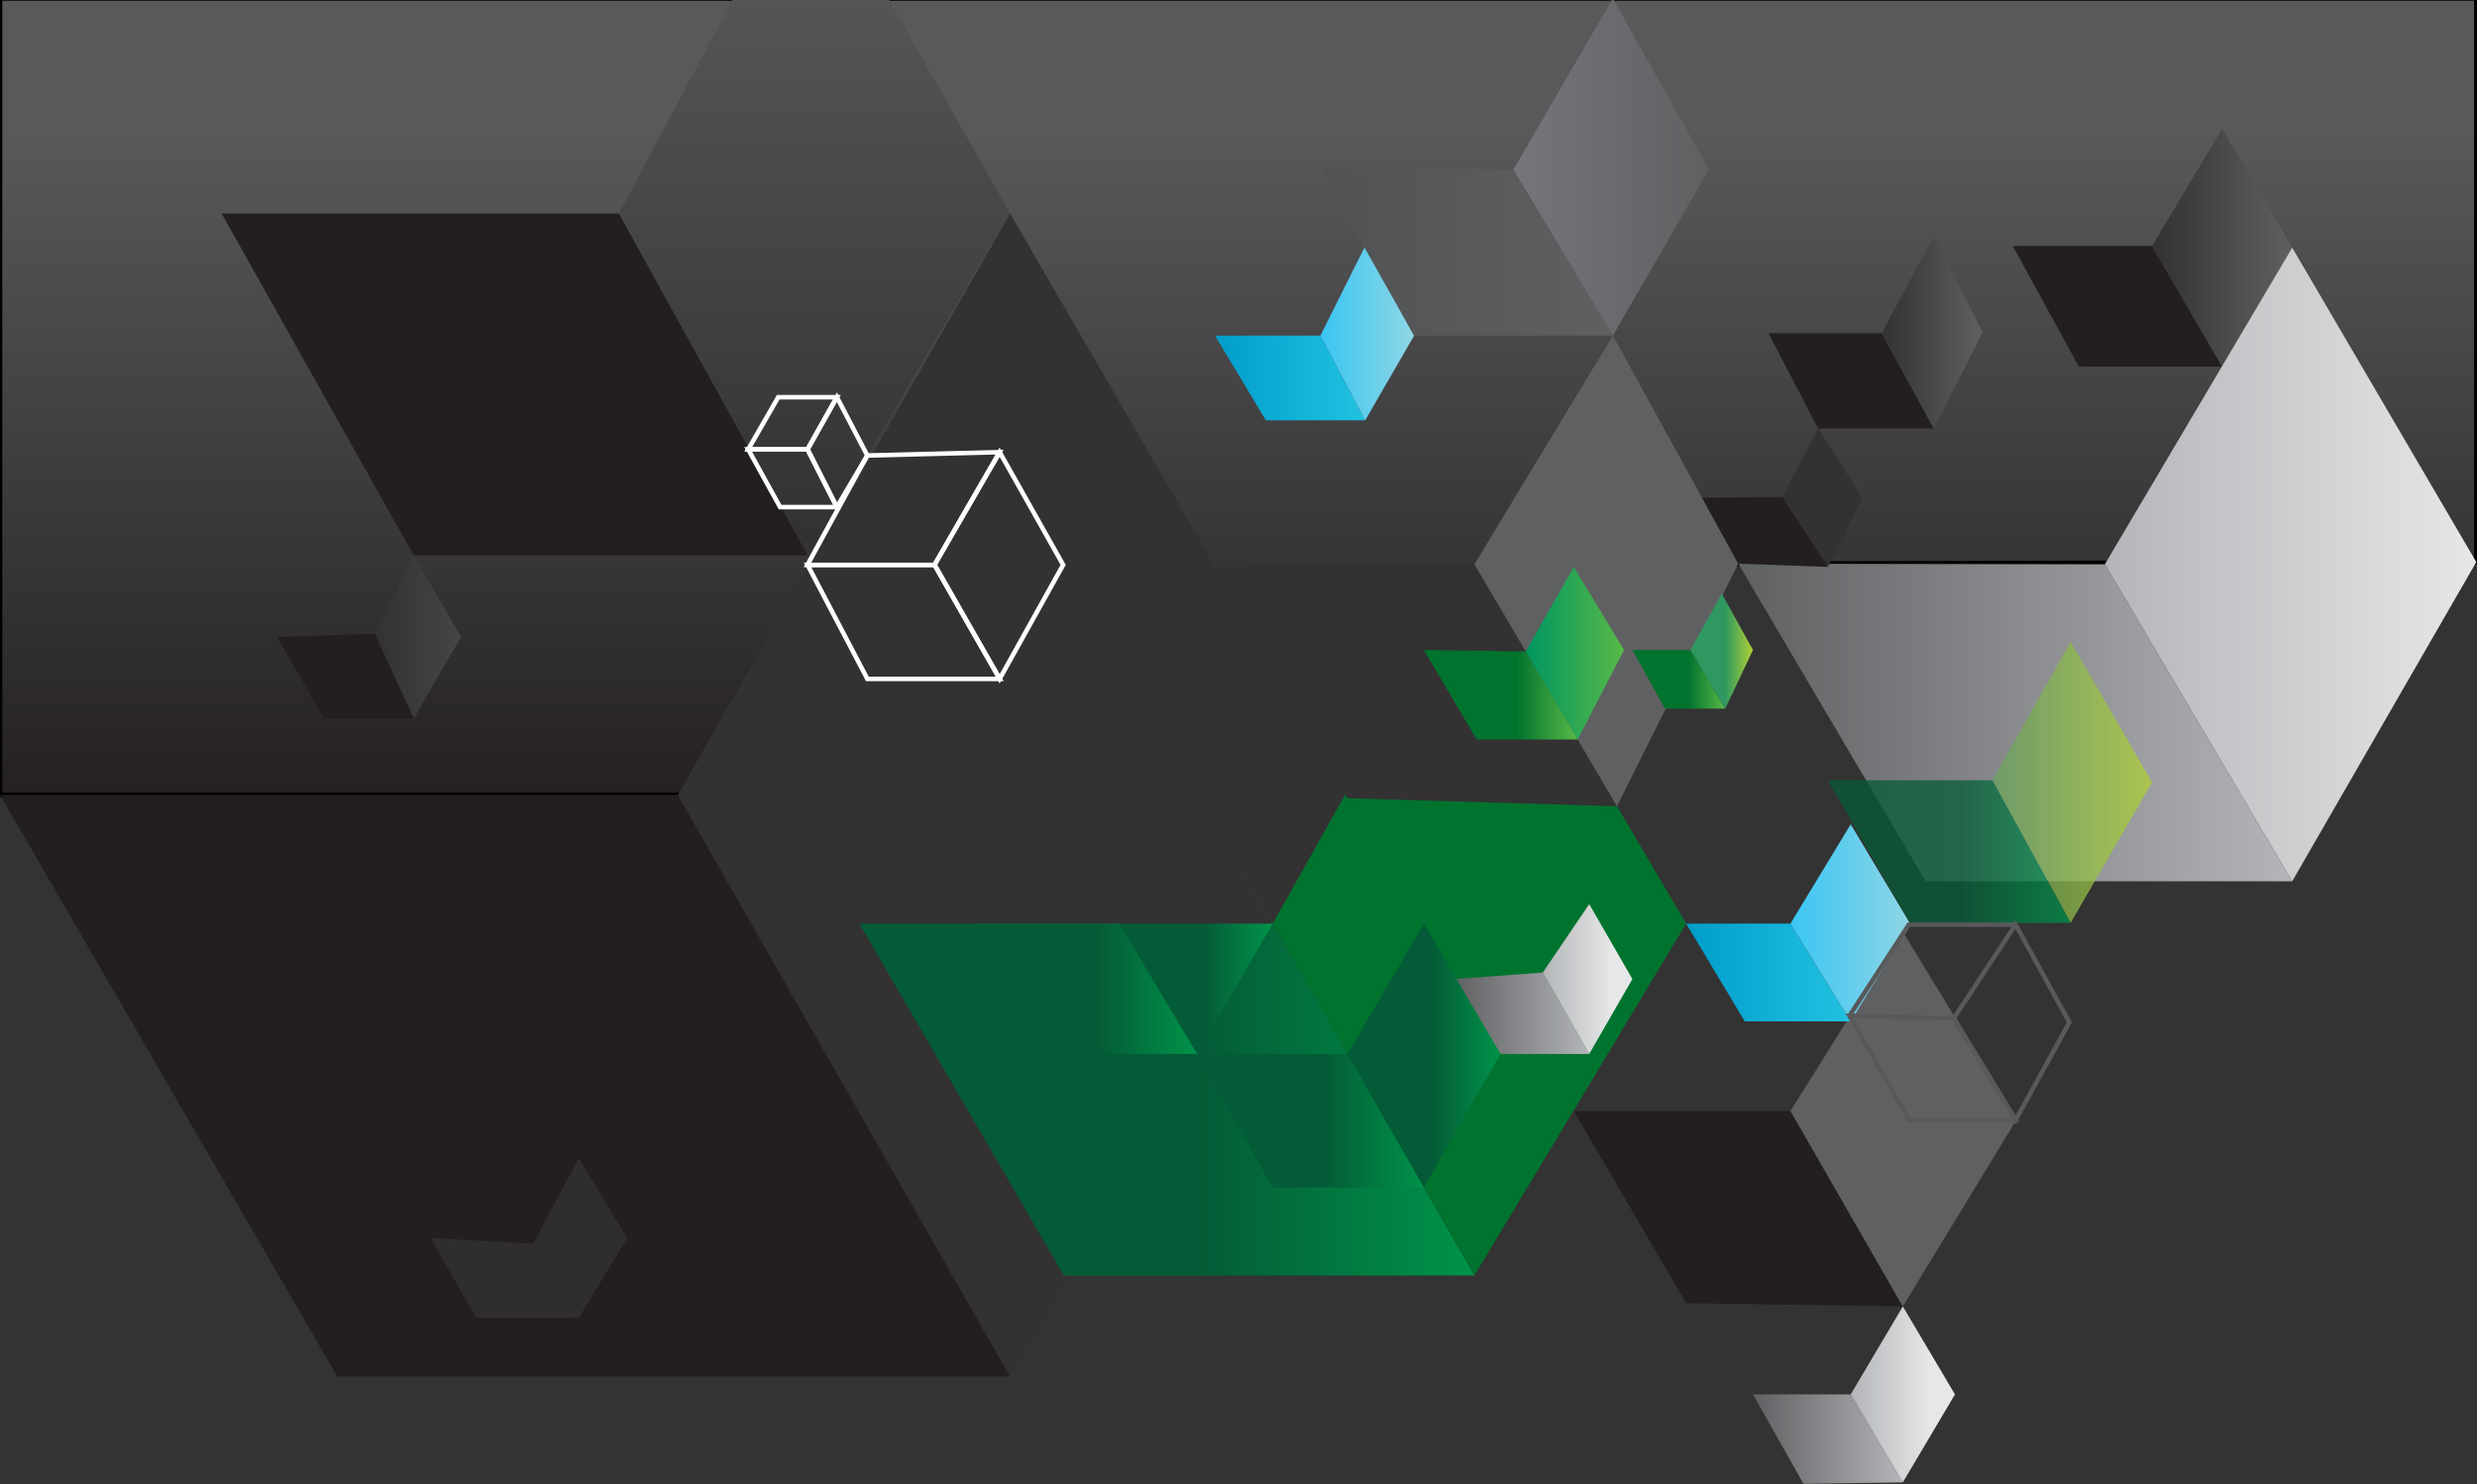 <?xml version="1.0" encoding="UTF-8" standalone="no"?>
<!-- Created with Inkscape (http://www.inkscape.org/) -->

<svg
   xmlns:dc="http://purl.org/dc/elements/1.1/"
   xmlns:cc="http://creativecommons.org/ns#"
   xmlns:rdf="http://www.w3.org/1999/02/22-rdf-syntax-ns#"
   xmlns:svg="http://www.w3.org/2000/svg"
   xmlns="http://www.w3.org/2000/svg"
   xmlns:xlink="http://www.w3.org/1999/xlink"
   xmlns:sodipodi="http://sodipodi.sourceforge.net/DTD/sodipodi-0.dtd"
   xmlns:inkscape="http://www.inkscape.org/namespaces/inkscape"
   width="727.667"
   height="436.145"
   viewBox="0 0 192.528 115.397"
   version="1.1"
   id="svg8"
   inkscape:version="0.92.2 (5c3e80d, 2017-08-06)"
   sodipodi:docname="Abstract_Geometric_Background.umi.svg">
  <rect x="0" y="0" width="192.528" height="115.397" fill="#333333" stroke="none"/>
  <defs
     id="defs2">
    <linearGradient
       id="linearGradient4568"
       spreadMethod="pad"
       gradientTransform="matrix(0,150.232,150.232,0,272.625,366.726)"
       gradientUnits="userSpaceOnUse"
       y2="0"
       x2="1"
       y1="0"
       x1="0">
      <stop
         id="stop4564"
         offset="0"
         style="stop-opacity:1;stop-color:#231f20" />
      <stop
         id="stop4566"
         offset="1"
         style="stop-opacity:1;stop-color:#58595b" />
    </linearGradient>
    <clipPath
       id="clipPath4578"
       clipPathUnits="userSpaceOnUse">
      <path
         inkscape:connector-curvature="0"
         id="path4576"
         d="M 0,0 H 546.084 V 546.084 H 0 Z" />
    </clipPath>
    <linearGradient
       id="linearGradient4600"
       spreadMethod="pad"
       gradientTransform="matrix(129.138,0,0,-129.138,48.786,461.068)"
       gradientUnits="userSpaceOnUse"
       y2="0"
       x2="1"
       y1="0"
       x1="0">
      <stop
         id="stop4596"
         offset="0"
         style="stop-opacity:1;stop-color:#231f20" />
      <stop
         id="stop4598"
         offset="1"
         style="stop-opacity:1;stop-color:#231f20" />
    </linearGradient>
    <linearGradient
       id="linearGradient4620"
       spreadMethod="pad"
       gradientTransform="matrix(0,153.558,153.558,0,179.359,428.425)"
       gradientUnits="userSpaceOnUse"
       y2="0"
       x2="1"
       y1="0"
       x1="0">
      <stop
         id="stop4616"
         offset="0"
         style="stop-opacity:1;stop-color:#333132" />
      <stop
         id="stop4618"
         offset="1"
         style="stop-opacity:1;stop-color:#5f6062" />
    </linearGradient>
    <linearGradient
       id="linearGradient4650"
       spreadMethod="pad"
       gradientTransform="matrix(19.012,0,0,-19.012,82.505,405.467)"
       gradientUnits="userSpaceOnUse"
       y2="0"
       x2="1"
       y1="0"
       x1="0">
      <stop
         id="stop4646"
         offset="0"
         style="stop-opacity:1;stop-color:#333132" />
      <stop
         id="stop4648"
         offset="1"
         style="stop-opacity:1;stop-color:#464547" />
    </linearGradient>
    <linearGradient
       id="linearGradient4670"
       spreadMethod="pad"
       gradientTransform="matrix(147.433,0,0,-147.433,149.227,370.672)"
       gradientUnits="userSpaceOnUse"
       y2="0"
       x2="1"
       y1="0"
       x1="0"
       xlink:href="#linearGradient4620">
      <stop
         id="stop4664"
         offset="0"
         style="stop-opacity:1;stop-color:#b3b5b8" />
      <stop
         id="stop4666"
         offset="0.766"
         style="stop-opacity:1;stop-color:#e6e7e8" />
      <stop
         id="stop4668"
         offset="1"
         style="stop-opacity:1;stop-color:#e6e7e8" />
    </linearGradient>
    <linearGradient
       id="linearGradient4688"
       spreadMethod="pad"
       gradientTransform="matrix(30.132,0,0,-30.132,60.982,396.857)"
       gradientUnits="userSpaceOnUse"
       y2="0"
       x2="1"
       y1="0"
       x1="0">
      <stop
         id="stop4684"
         offset="0"
         style="stop-opacity:1;stop-color:#231f20" />
      <stop
         id="stop4686"
         offset="1"
         style="stop-opacity:1;stop-color:#231f20" />
    </linearGradient>
    <linearGradient
       id="linearGradient4706"
       spreadMethod="pad"
       gradientTransform="matrix(222.405,0,0,-222.405,0,306.641)"
       gradientUnits="userSpaceOnUse"
       y2="0"
       x2="1"
       y1="0"
       x1="0">
      <stop
         id="stop4702"
         offset="0"
         style="stop-opacity:1;stop-color:#5f6062" />
      <stop
         id="stop4704"
         offset="1"
         style="stop-opacity:1;stop-color:#b3b5b8" />
    </linearGradient>
    <linearGradient
       id="linearGradient4726"
       spreadMethod="pad"
       gradientTransform="matrix(40.377,0,0,-40.377,124.475,231.13)"
       gradientUnits="userSpaceOnUse"
       y2="0"
       x2="1"
       y1="0"
       x1="0">
      <stop
         id="stop4720"
         offset="0"
         style="stop-opacity:1;stop-color:#2f9860" />
      <stop
         id="stop4722"
         offset="0.553"
         style="stop-opacity:1;stop-color:#2f9860" />
      <stop
         id="stop4724"
         offset="1"
         style="stop-opacity:1;stop-color:#b0d136" />
    </linearGradient>
    <clipPath
       id="clipPath4736"
       clipPathUnits="userSpaceOnUse">
      <path
         inkscape:connector-curvature="0"
         id="path4734"
         d="M 0,0 H 546.084 V 546.084 H 0 Z" />
    </clipPath>
    <clipPath
       id="clipPath4744"
       clipPathUnits="userSpaceOnUse">
      <path
         inkscape:connector-curvature="0"
         id="path4742"
         d="m 94.791,290.677 h 43.315 V 255.523 H 94.791 Z" />
    </clipPath>
    <linearGradient
       id="linearGradient4756"
       spreadMethod="pad"
       gradientTransform="matrix(20.716,0,0,-20.716,117.39,273.1)"
       gradientUnits="userSpaceOnUse"
       y2="0"
       x2="1"
       y1="0"
       x1="0"
       xlink:href="#linearGradient4808">
      <stop
         id="stop4750"
         offset="0"
         style="stop-opacity:1;stop-color:#b35a3b" />
      <stop
         id="stop4752"
         offset="0.362"
         style="stop-opacity:1;stop-color:#b35a3b" />
      <stop
         id="stop4754"
         offset="1"
         style="stop-opacity:1;stop-color:#fcb22f" />
    </linearGradient>
    <linearGradient
       id="linearGradient4768"
       spreadMethod="pad"
       gradientTransform="matrix(32.643,0,0,-32.643,94.791,264.312)"
       gradientUnits="userSpaceOnUse"
       y2="0"
       x2="1"
       y1="0"
       x1="0"
       xlink:href="#linearGradient4706">
      <stop
         id="stop4762"
         offset="0"
         style="stop-opacity:1;stop-color:#b35a3b" />
      <stop
         id="stop4764"
         offset="0.362"
         style="stop-opacity:1;stop-color:#b35a3b" />
      <stop
         id="stop4766"
         offset="1"
         style="stop-opacity:1;stop-color:#fcb22f" />
    </linearGradient>
    <linearGradient
       id="linearGradient4808"
       spreadMethod="pad"
       gradientTransform="matrix(66.363,0,0,-66.363,156.042,184.856)"
       gradientUnits="userSpaceOnUse"
       y2="0"
       x2="1"
       y1="0"
       x1="0">
      <stop
         id="stop4804"
         offset="0"
         style="stop-opacity:1;stop-color:#009dca" />
      <stop
         id="stop4806"
         offset="1"
         style="stop-opacity:1;stop-color:#22c1e1" />
    </linearGradient>
    <linearGradient
       id="linearGradient4826"
       spreadMethod="pad"
       gradientTransform="matrix(44.122,0,0,-44.122,200.523,202.972)"
       gradientUnits="userSpaceOnUse"
       y2="0"
       x2="1"
       y1="0"
       x1="0">
      <stop
         id="stop4822"
         offset="0"
         style="stop-opacity:1;stop-color:#39c6f4" />
      <stop
         id="stop4824"
         offset="1"
         style="stop-opacity:1;stop-color:#8fd6e5" />
    </linearGradient>
    <linearGradient
       id="linearGradient4844"
       spreadMethod="pad"
       gradientTransform="matrix(74.613,0,0,-74.613,215.948,198.128)"
       gradientUnits="userSpaceOnUse"
       y2="0"
       x2="1"
       y1="0"
       x1="0">
      <stop
         id="stop4840"
         offset="0"
         style="stop-opacity:1;stop-color:#5f6062" />
      <stop
         id="stop4842"
         offset="1"
         style="stop-opacity:1;stop-color:#b3b5b8" />
    </linearGradient>
    <linearGradient
       id="linearGradient4864"
       spreadMethod="pad"
       gradientTransform="matrix(49.145,0,0,-49.145,266.168,219.293)"
       gradientUnits="userSpaceOnUse"
       y2="0"
       x2="1"
       y1="0"
       x1="0">
      <stop
         id="stop4858"
         offset="0"
         style="stop-opacity:1;stop-color:#b3b5b8" />
      <stop
         id="stop4860"
         offset="0.766"
         style="stop-opacity:1;stop-color:#e6e7e8" />
      <stop
         id="stop4862"
         offset="1"
         style="stop-opacity:1;stop-color:#e6e7e8" />
    </linearGradient>
    <linearGradient
       id="linearGradient4882"
       spreadMethod="pad"
       gradientTransform="matrix(49.645,0,0,-49.645,274.277,218.975)"
       gradientUnits="userSpaceOnUse"
       y2="0"
       x2="1"
       y1="0"
       x1="0">
      <stop
         id="stop4878"
         offset="0"
         style="stop-opacity:1;stop-color:#009dca" />
      <stop
         id="stop4880"
         offset="1"
         style="stop-opacity:1;stop-color:#22c1e1" />
    </linearGradient>
    <linearGradient
       id="linearGradient4900"
       spreadMethod="pad"
       gradientTransform="matrix(35.132,0,0,-35.132,307.084,233.104)"
       gradientUnits="userSpaceOnUse"
       y2="0"
       x2="1"
       y1="0"
       x1="0">
      <stop
         id="stop4896"
         offset="0"
         style="stop-opacity:1;stop-color:#39c6f4" />
      <stop
         id="stop4898"
         offset="1"
         style="stop-opacity:1;stop-color:#8fd6e5" />
    </linearGradient>
    <clipPath
       id="clipPath4910"
       clipPathUnits="userSpaceOnUse">
      <path
         inkscape:connector-curvature="0"
         id="path4908"
         d="M 0,0 H 546.084 V 546.084 H 0 Z" />
    </clipPath>
    <clipPath
       id="clipPath4918"
       clipPathUnits="userSpaceOnUse">
      <path
         inkscape:connector-curvature="0"
         id="path4916"
         d="m 336.835,258.751 h 26.187 v -16.142 h -26.187 z" />
    </clipPath>
    <linearGradient
       id="linearGradient4930"
       spreadMethod="pad"
       gradientTransform="matrix(26.187,0,0,-26.187,336.835,250.681)"
       gradientUnits="userSpaceOnUse"
       y2="0"
       x2="1"
       y1="0"
       x1="0">
      <stop
         id="stop4924"
         offset="0"
         style="stop-opacity:1;stop-color:#045b37" />
      <stop
         id="stop4926"
         offset="0.553"
         style="stop-opacity:1;stop-color:#045b37" />
      <stop
         id="stop4928"
         offset="1"
         style="stop-opacity:1;stop-color:#009349" />
    </linearGradient>
    <clipPath
       id="clipPath4952"
       clipPathUnits="userSpaceOnUse">
      <path
         inkscape:connector-curvature="0"
         id="path4950"
         d="m 355.13,273.459 h 16.142 v -30.85 H 355.13 Z" />
    </clipPath>
    <linearGradient
       id="linearGradient4962"
       spreadMethod="pad"
       gradientTransform="matrix(16.143,0,0,-16.143,355.13,258.034)"
       gradientUnits="userSpaceOnUse"
       y2="0"
       x2="1"
       y1="0"
       x1="0">
      <stop
         id="stop4958"
         offset="0"
         style="stop-opacity:1;stop-color:#69a15e" />
      <stop
         id="stop4960"
         offset="1"
         style="stop-opacity:1;stop-color:#b0d136" />
    </linearGradient>
    <linearGradient
       id="linearGradient4994"
       spreadMethod="pad"
       gradientTransform="matrix(44.66,0,0,-44.66,177.924,126.923)"
       gradientUnits="userSpaceOnUse"
       y2="0"
       x2="1"
       y1="0"
       x1="0">
      <stop
         id="stop4988"
         offset="0"
         style="stop-opacity:1;stop-color:#2f9860" />
      <stop
         id="stop4990"
         offset="0.553"
         style="stop-opacity:1;stop-color:#2f9860" />
      <stop
         id="stop4992"
         offset="1"
         style="stop-opacity:1;stop-color:#b0d136" />
    </linearGradient>
    <clipPath
       id="clipPath5004"
       clipPathUnits="userSpaceOnUse">
      <path
         inkscape:connector-curvature="0"
         id="path5002"
         d="M 0,0 H 546.084 V 546.084 H 0 Z" />
    </clipPath>
    <clipPath
       id="clipPath5012"
       clipPathUnits="userSpaceOnUse">
      <path
         inkscape:connector-curvature="0"
         id="path5010"
         d="m 207.428,165.485 h 28.967 V 113.83 h -28.967 z" />
    </clipPath>
    <linearGradient
       id="linearGradient5022"
       spreadMethod="pad"
       gradientTransform="matrix(28.966,0,0,-28.966,207.428,139.657)"
       gradientUnits="userSpaceOnUse"
       y2="0"
       x2="1"
       y1="0"
       x1="0">
      <stop
         id="stop5018"
         offset="0"
         style="stop-opacity:1;stop-color:#69a15e" />
      <stop
         id="stop5020"
         offset="1"
         style="stop-opacity:1;stop-color:#b0d136" />
    </linearGradient>
    <linearGradient
       id="linearGradient5052"
       spreadMethod="pad"
       gradientTransform="matrix(21.882,0,0,-21.882,156.042,146.473)"
       gradientUnits="userSpaceOnUse"
       y2="0"
       x2="1"
       y1="0"
       x1="0">
      <stop
         id="stop5048"
         offset="0"
         style="stop-opacity:1;stop-color:#5f6062" />
      <stop
         id="stop5050"
         offset="1"
         style="stop-opacity:1;stop-color:#b3b5b8" />
    </linearGradient>
    <linearGradient
       id="linearGradient5072"
       spreadMethod="pad"
       gradientTransform="matrix(13.99,0,0,-13.99,171.467,152.751)"
       gradientUnits="userSpaceOnUse"
       y2="0"
       x2="1"
       y1="0"
       x1="0">
      <stop
         id="stop5066"
         offset="0"
         style="stop-opacity:1;stop-color:#b3b5b8" />
      <stop
         id="stop5068"
         offset="0.766"
         style="stop-opacity:1;stop-color:#e6e7e8" />
      <stop
         id="stop5070"
         offset="1"
         style="stop-opacity:1;stop-color:#e6e7e8" />
    </linearGradient>
    <linearGradient
       id="linearGradient5090"
       spreadMethod="pad"
       gradientTransform="matrix(20.447,0,0,-20.447,171.467,94.817)"
       gradientUnits="userSpaceOnUse"
       y2="0"
       x2="1"
       y1="0"
       x1="0">
      <stop
         id="stop5086"
         offset="0"
         style="stop-opacity:1;stop-color:#5f6062" />
      <stop
         id="stop5088"
         offset="1"
         style="stop-opacity:1;stop-color:#b3b5b8" />
    </linearGradient>
    <linearGradient
       id="linearGradient5110"
       spreadMethod="pad"
       gradientTransform="matrix(14.797,0,0,-14.797,185.457,101.095)"
       gradientUnits="userSpaceOnUse"
       y2="0"
       x2="1"
       y1="0"
       x1="0">
      <stop
         id="stop5104"
         offset="0"
         style="stop-opacity:1;stop-color:#b3b5b8" />
      <stop
         id="stop5106"
         offset="0.766"
         style="stop-opacity:1;stop-color:#e6e7e8" />
      <stop
         id="stop5108"
         offset="1"
         style="stop-opacity:1;stop-color:#e6e7e8" />
    </linearGradient>
    <linearGradient
       id="linearGradient5128"
       spreadMethod="pad"
       gradientTransform="matrix(33.002,0,0,-33.002,385.98,228.819)"
       gradientUnits="userSpaceOnUse"
       y2="0"
       x2="1"
       y1="0"
       x1="0">
      <stop
         id="stop5124"
         offset="0"
         style="stop-opacity:1;stop-color:#5f6062" />
      <stop
         id="stop5126"
         offset="1"
         style="stop-opacity:1;stop-color:#b3b5b8" />
    </linearGradient>
    <linearGradient
       id="linearGradient5148"
       spreadMethod="pad"
       gradientTransform="matrix(22.958,0,0,-22.958,407.503,238.663)"
       gradientUnits="userSpaceOnUse"
       y2="0"
       x2="1"
       y1="0"
       x1="0">
      <stop
         id="stop5142"
         offset="0"
         style="stop-opacity:1;stop-color:#b3b5b8" />
      <stop
         id="stop5144"
         offset="0.766"
         style="stop-opacity:1;stop-color:#e6e7e8" />
      <stop
         id="stop5146"
         offset="1"
         style="stop-opacity:1;stop-color:#e6e7e8" />
    </linearGradient>
    <linearGradient
       id="linearGradient5166"
       spreadMethod="pad"
       gradientTransform="matrix(72.461,0,0,-72.461,346.521,279.557)"
       gradientUnits="userSpaceOnUse"
       y2="0"
       x2="1"
       y1="0"
       x1="0">
      <stop
         id="stop5162"
         offset="0"
         style="stop-opacity:1;stop-color:#009dca" />
      <stop
         id="stop5164"
         offset="1"
         style="stop-opacity:1;stop-color:#22c1e1" />
    </linearGradient>
    <linearGradient
       id="linearGradient5184"
       spreadMethod="pad"
       gradientTransform="matrix(49.861,0,0,-49.861,394.23,299.287)"
       gradientUnits="userSpaceOnUse"
       y2="0"
       x2="1"
       y1="0"
       x1="0">
      <stop
         id="stop5180"
         offset="0"
         style="stop-opacity:1;stop-color:#39c6f4" />
      <stop
         id="stop5182"
         offset="1"
         style="stop-opacity:1;stop-color:#8fd6e5" />
    </linearGradient>
    <linearGradient
       id="linearGradient5204"
       spreadMethod="pad"
       gradientTransform="matrix(135.427,0,0,-135.427,189.223,303.591)"
       gradientUnits="userSpaceOnUse"
       y2="0"
       x2="1"
       y1="0"
       x1="0">
      <stop
         id="stop5198"
         offset="0"
         style="stop-opacity:1;stop-color:#2f9860" />
      <stop
         id="stop5200"
         offset="0.553"
         style="stop-opacity:1;stop-color:#2f9860" />
      <stop
         id="stop5202"
         offset="1"
         style="stop-opacity:1;stop-color:#b0d136" />
    </linearGradient>
    <clipPath
       id="clipPath5214"
       clipPathUnits="userSpaceOnUse">
      <path
         inkscape:connector-curvature="0"
         id="path5212"
         d="M 0,0 H 546.084 V 546.084 H 0 Z" />
    </clipPath>
    <clipPath
       id="clipPath5222"
       clipPathUnits="userSpaceOnUse">
      <path
         inkscape:connector-curvature="0"
         id="path5220"
         d="m 280.227,421.473 h 91.045 V 264.85 h -91.045 z" />
    </clipPath>
    <linearGradient
       id="linearGradient5232"
       spreadMethod="pad"
       gradientTransform="matrix(91.045,0,0,-91.045,280.227,343.161)"
       gradientUnits="userSpaceOnUse"
       y2="0"
       x2="1"
       y1="0"
       x1="0"
       xlink:href="#linearGradient5204">
      <stop
         id="stop5228"
         offset="0"
         style="stop-opacity:1;stop-color:#69a15e" />
      <stop
         id="stop5230"
         offset="1"
         style="stop-opacity:1;stop-color:#b0d136" />
    </linearGradient>
    <linearGradient
       id="linearGradient5262"
       spreadMethod="pad"
       gradientTransform="matrix(36.23,0,0,-36.23,371.272,331.571)"
       gradientUnits="userSpaceOnUse"
       y2="0"
       x2="1"
       y1="0"
       x1="0">
      <stop
         id="stop5258"
         offset="0"
         style="stop-opacity:1;stop-color:#009dca" />
      <stop
         id="stop5260"
         offset="1"
         style="stop-opacity:1;stop-color:#22c1e1" />
    </linearGradient>
    <linearGradient
       id="linearGradient5280"
       spreadMethod="pad"
       gradientTransform="matrix(26.366,0,0,-26.366,394.23,342.512)"
       gradientUnits="userSpaceOnUse"
       y2="0"
       x2="1"
       y1="0"
       x1="0">
      <stop
         id="stop5276"
         offset="0"
         style="stop-opacity:1;stop-color:#39c6f4" />
      <stop
         id="stop5278"
         offset="1"
         style="stop-opacity:1;stop-color:#8fd6e5" />
    </linearGradient>
    <linearGradient
       id="linearGradient5298"
       spreadMethod="pad"
       gradientTransform="matrix(29.594,0,0,-29.594,320.334,322.604)"
       gradientUnits="userSpaceOnUse"
       y2="0"
       x2="1"
       y1="0"
       x1="0">
      <stop
         id="stop5294"
         offset="0"
         style="stop-opacity:1;stop-color:#5f6062" />
      <stop
         id="stop5296"
         offset="1"
         style="stop-opacity:1;stop-color:#b3b5b8" />
    </linearGradient>
    <linearGradient
       id="linearGradient5316"
       spreadMethod="pad"
       gradientTransform="matrix(88.501,0,0,-88.501,267.54,394.831)"
       gradientUnits="userSpaceOnUse"
       y2="0"
       x2="1"
       y1="0"
       x1="0">
      <stop
         id="stop5312"
         offset="0"
         style="stop-opacity:1;stop-color:#009dca" />
      <stop
         id="stop5314"
         offset="1"
         style="stop-opacity:1;stop-color:#22c1e1" />
    </linearGradient>
    <linearGradient
       id="linearGradient5334"
       spreadMethod="pad"
       gradientTransform="matrix(33.065,0,0,-33.065,267.54,462.503)"
       gradientUnits="userSpaceOnUse"
       y2="0"
       x2="1"
       y1="0"
       x1="0">
      <stop
         id="stop5330"
         offset="0"
         style="stop-opacity:1;stop-color:#009dca" />
      <stop
         id="stop5332"
         offset="1"
         style="stop-opacity:1;stop-color:#22c1e1" />
    </linearGradient>
    <linearGradient
       id="linearGradient5352"
       spreadMethod="pad"
       gradientTransform="matrix(20.626,0,0,-20.626,290.74,472.368)"
       gradientUnits="userSpaceOnUse"
       y2="0"
       x2="1"
       y1="0"
       x1="0">
      <stop
         id="stop5348"
         offset="0"
         style="stop-opacity:1;stop-color:#39c6f4" />
      <stop
         id="stop5350"
         offset="1"
         style="stop-opacity:1;stop-color:#8fd6e5" />
    </linearGradient>
    <linearGradient
       id="linearGradient5370"
       spreadMethod="pad"
       gradientTransform="matrix(64.39,0,0,-64.39,290.74,490.124)"
       gradientUnits="userSpaceOnUse"
       y2="0"
       x2="1"
       y1="0"
       x1="0">
      <stop
         id="stop5366"
         offset="0"
         style="stop-opacity:1;stop-color:#515254" />
      <stop
         id="stop5368"
         offset="1"
         style="stop-opacity:1;stop-color:#5f6062" />
    </linearGradient>
    <linearGradient
       id="linearGradient5388"
       spreadMethod="pad"
       gradientTransform="matrix(43.046,0,0,-43.046,333.249,508.957)"
       gradientUnits="userSpaceOnUse"
       y2="0"
       x2="1"
       y1="0"
       x1="0">
      <stop
         id="stop5384"
         offset="0"
         style="stop-opacity:1;stop-color:#757679" />
      <stop
         id="stop5386"
         offset="1"
         style="stop-opacity:1;stop-color:#5f6062" />
    </linearGradient>
    <linearGradient
       id="linearGradient5406"
       spreadMethod="pad"
       gradientTransform="matrix(36.41,0,0,-36.41,389.388,461.875)"
       gradientUnits="userSpaceOnUse"
       y2="0"
       x2="1"
       y1="0"
       x1="0">
      <stop
         id="stop5402"
         offset="0"
         style="stop-opacity:1;stop-color:#231f20" />
      <stop
         id="stop5404"
         offset="1"
         style="stop-opacity:1;stop-color:#231f20" />
    </linearGradient>
    <linearGradient
       id="linearGradient5424"
       spreadMethod="pad"
       gradientTransform="matrix(22.24,0,0,-22.24,414.318,472.547)"
       gradientUnits="userSpaceOnUse"
       y2="0"
       x2="1"
       y1="0"
       x1="0">
      <stop
         id="stop5420"
         offset="0"
         style="stop-opacity:1;stop-color:#333132" />
      <stop
         id="stop5422"
         offset="1"
         style="stop-opacity:1;stop-color:#5f6062" />
    </linearGradient>
    <linearGradient
       id="linearGradient5442"
       spreadMethod="pad"
       gradientTransform="matrix(46.095,0,0,-46.095,443.195,478.286)"
       gradientUnits="userSpaceOnUse"
       y2="0"
       x2="1"
       y1="0"
       x1="0">
      <stop
         id="stop5438"
         offset="0"
         style="stop-opacity:1;stop-color:#231f20" />
      <stop
         id="stop5440"
         offset="1"
         style="stop-opacity:1;stop-color:#231f20" />
    </linearGradient>
    <linearGradient
       id="linearGradient5460"
       spreadMethod="pad"
       gradientTransform="matrix(30.85,0,0,-30.85,473.865,491.2)"
       gradientUnits="userSpaceOnUse"
       y2="0"
       x2="1"
       y1="0"
       x1="0">
      <stop
         id="stop5456"
         offset="0"
         style="stop-opacity:1;stop-color:#333132" />
      <stop
         id="stop5458"
         offset="1"
         style="stop-opacity:1;stop-color:#5f6062" />
    </linearGradient>
    <linearGradient
       id="linearGradient5478"
       spreadMethod="pad"
       gradientTransform="matrix(81.787,0,0,-81.787,463.463,421.43)"
       gradientUnits="userSpaceOnUse"
       y2="0"
       x2="1"
       y1="0"
       x1="0">
      <stop
         id="stop5474"
         offset="0"
         style="stop-opacity:1;stop-color:#b3b5b8" />
      <stop
         id="stop5476"
         offset="1"
         style="stop-opacity:1;stop-color:#e6e7e8" />
    </linearGradient>
    <linearGradient
       id="linearGradient5496"
       spreadMethod="pad"
       gradientTransform="matrix(121.963,0,0,-121.963,382.751,386.634)"
       gradientUnits="userSpaceOnUse"
       y2="0"
       x2="1"
       y1="0"
       x1="0">
      <stop
         id="stop5492"
         offset="0"
         style="stop-opacity:1;stop-color:#5f6062" />
      <stop
         id="stop5494"
         offset="1"
         style="stop-opacity:1;stop-color:#b3b5b8" />
    </linearGradient>
    <linearGradient
       id="linearGradient5514"
       spreadMethod="pad"
       gradientTransform="matrix(58.101,0,0,-58.101,324.65,420.009)"
       gradientUnits="userSpaceOnUse"
       y2="0"
       x2="1"
       y1="0"
       x1="0"
       xlink:href="#linearGradient5496">
      <stop
         id="stop5510"
         offset="0"
         style="stop-opacity:1;stop-color:#39c6f4" />
      <stop
         id="stop5512"
         offset="1"
         style="stop-opacity:1;stop-color:#8fd6e5" />
    </linearGradient>
    <clipPath
       id="clipPath5524"
       clipPathUnits="userSpaceOnUse">
      <path
         inkscape:connector-curvature="0"
         id="path5522"
         d="M 0,0 H 546.084 V 546.084 H 0 Z" />
    </clipPath>
    <clipPath
       id="clipPath5532"
       clipPathUnits="userSpaceOnUse">
      <path
         inkscape:connector-curvature="0"
         id="path5530"
         d="m 335.958,420.892 h 21.637 v -38.004 h -21.637 z" />
    </clipPath>
    <linearGradient
       id="linearGradient5542"
       spreadMethod="pad"
       gradientTransform="matrix(21.636,0,0,-21.636,335.959,401.89)"
       gradientUnits="userSpaceOnUse"
       y2="0"
       x2="1"
       y1="0"
       x1="0">
      <stop
         id="stop5538"
         offset="0"
         style="stop-opacity:1;stop-color:#009661" />
      <stop
         id="stop5540"
         offset="1"
         style="stop-opacity:1;stop-color:#58b947" />
    </linearGradient>
    <clipPath
       id="clipPath5564"
       clipPathUnits="userSpaceOnUse">
      <path
         inkscape:connector-curvature="0"
         id="path5562"
         d="m 313.519,402.597 h 33.862 v -19.709 h -33.862 z" />
    </clipPath>
    <linearGradient
       id="linearGradient5576"
       spreadMethod="pad"
       gradientTransform="matrix(33.862,0,0,-33.862,313.519,392.743)"
       gradientUnits="userSpaceOnUse"
       y2="0"
       x2="1"
       y1="0"
       x1="0">
      <stop
         id="stop5570"
         offset="0"
         style="stop-opacity:1;stop-color:#00732e" />
      <stop
         id="stop5572"
         offset="0.599"
         style="stop-opacity:1;stop-color:#00732e" />
      <stop
         id="stop5574"
         offset="1"
         style="stop-opacity:1;stop-color:#58b947" />
    </linearGradient>
    <linearGradient
       id="linearGradient5608"
       spreadMethod="pad"
       gradientTransform="matrix(30.491,0,0,-30.491,232.808,380.177)"
       gradientUnits="userSpaceOnUse"
       y2="0"
       x2="1"
       y1="0"
       x1="0">
      <stop
         id="stop5602"
         offset="0"
         style="stop-opacity:1;stop-color:#b35a3b" />
      <stop
         id="stop5604"
         offset="0.362"
         style="stop-opacity:1;stop-color:#b35a3b" />
      <stop
         id="stop5606"
         offset="1"
         style="stop-opacity:1;stop-color:#fcb22f" />
    </linearGradient>
    <linearGradient
       id="linearGradient5628"
       spreadMethod="pad"
       gradientTransform="matrix(18.933,0,0,-18.933,253.613,387.531)"
       gradientUnits="userSpaceOnUse"
       y2="0"
       x2="1"
       y1="0"
       x1="0"
       xlink:href="#linearGradient4688">
      <stop
         id="stop5622"
         offset="0"
         style="stop-opacity:1;stop-color:#b35a3b" />
      <stop
         id="stop5624"
         offset="0.362"
         style="stop-opacity:1;stop-color:#b35a3b" />
      <stop
         id="stop5626"
         offset="1"
         style="stop-opacity:1;stop-color:#fcb22f" />
    </linearGradient>
    <clipPath
       id="clipPath5662"
       clipPathUnits="userSpaceOnUse">
      <path
         inkscape:connector-curvature="0"
         id="path5660"
         d="M 0,0 H 546.084 V 546.084 H 0 Z" />
    </clipPath>
    <clipPath
       id="clipPath5670"
       clipPathUnits="userSpaceOnUse">
      <path
         inkscape:connector-curvature="0"
         id="path5668"
         d="m 438.711,404.391 h 35.154 v -61.879 h -35.154 z" />
    </clipPath>
    <linearGradient
       id="linearGradient5680"
       spreadMethod="pad"
       gradientTransform="matrix(35.154,0,0,-35.154,438.711,373.451)"
       gradientUnits="userSpaceOnUse"
       y2="0"
       x2="1"
       y1="0"
       x1="0">
      <stop
         id="stop5676"
         offset="0"
         style="stop-opacity:1;stop-color:#69a15e" />
      <stop
         id="stop5678"
         offset="1"
         style="stop-opacity:1;stop-color:#b0d136" />
    </linearGradient>
    <clipPath
       id="clipPath5702"
       clipPathUnits="userSpaceOnUse">
      <path
         inkscape:connector-curvature="0"
         id="path5700"
         d="m 359.435,402.597 h 20.447 v -12.914 h -20.447 z" />
    </clipPath>
    <linearGradient
       id="linearGradient5714"
       spreadMethod="pad"
       gradientTransform="matrix(20.447,0,0,-20.447,359.435,396.14)"
       gradientUnits="userSpaceOnUse"
       y2="0"
       x2="1"
       y1="0"
       x1="0">
      <stop
         id="stop5708"
         offset="0"
         style="stop-opacity:1;stop-color:#00732e" />
      <stop
         id="stop5710"
         offset="0.599"
         style="stop-opacity:1;stop-color:#00732e" />
      <stop
         id="stop5712"
         offset="1"
         style="stop-opacity:1;stop-color:#58b947" />
    </linearGradient>
    <linearGradient
       id="linearGradient5746"
       spreadMethod="pad"
       gradientTransform="matrix(13.744,0,0,-13.744,372.236,402.353)"
       gradientUnits="userSpaceOnUse"
       y2="0"
       x2="1"
       y1="0"
       x1="0">
      <stop
         id="stop5740"
         offset="0"
         style="stop-opacity:1;stop-color:#2f9860" />
      <stop
         id="stop5742"
         offset="0.553"
         style="stop-opacity:1;stop-color:#2f9860" />
      <stop
         id="stop5744"
         offset="1"
         style="stop-opacity:1;stop-color:#b0d136" />
    </linearGradient>
    <linearGradient
       id="linearGradient5766"
       spreadMethod="pad"
       gradientTransform="matrix(17.577,0,0,-17.577,392.437,436.137)"
       gradientUnits="userSpaceOnUse"
       y2="0"
       x2="1"
       y1="0"
       x1="0"
       xlink:href="#linearGradient4620">
      <stop
         id="stop5760"
         offset="0"
         style="stop-opacity:1;stop-color:#b35a3b" />
      <stop
         id="stop5762"
         offset="0.611"
         style="stop-opacity:1;stop-color:#fcb22f" />
      <stop
         id="stop5764"
         offset="1"
         style="stop-opacity:1;stop-color:#fcb22f" />
    </linearGradient>
    <linearGradient
       id="linearGradient5786"
       spreadMethod="pad"
       gradientTransform="matrix(27.72,0,0,-27.72,374.761,428.604)"
       gradientUnits="userSpaceOnUse"
       y2="0"
       x2="1"
       y1="0"
       x1="0">
      <stop
         id="stop5780"
         offset="0"
         style="stop-opacity:1;stop-color:#b35a3b" />
      <stop
         id="stop5782"
         offset="0.362"
         style="stop-opacity:1;stop-color:#b35a3b" />
      <stop
         id="stop5784"
         offset="1"
         style="stop-opacity:1;stop-color:#fcb22f" />
    </linearGradient>
    <linearGradient
       id="linearGradient5806"
       spreadMethod="pad"
       gradientTransform="matrix(19.729,0,0,-19.729,339.705,330.136)"
       gradientUnits="userSpaceOnUse"
       y2="0"
       x2="1"
       y1="0"
       x1="0">
      <stop
         id="stop5800"
         offset="0"
         style="stop-opacity:1;stop-color:#b3b5b8" />
      <stop
         id="stop5802"
         offset="0.766"
         style="stop-opacity:1;stop-color:#e6e7e8" />
      <stop
         id="stop5804"
         offset="1"
         style="stop-opacity:1;stop-color:#e6e7e8" />
    </linearGradient>
    <clipPath
       id="clipPath5816"
       clipPathUnits="userSpaceOnUse">
      <path
         inkscape:connector-curvature="0"
         id="path5814"
         d="M 0,0 H 546.084 V 546.084 H 0 Z" />
    </clipPath>
    <clipPath
       id="clipPath5824"
       clipPathUnits="userSpaceOnUse">
      <path
         inkscape:connector-curvature="0"
         id="path5822"
         d="m 246.439,370.671 h 33.788 v -57.036 h -33.788 z" />
    </clipPath>
    <linearGradient
       id="linearGradient5836"
       spreadMethod="pad"
       gradientTransform="matrix(33.788,0,0,-33.788,246.439,342.153)"
       gradientUnits="userSpaceOnUse"
       y2="0"
       x2="1"
       y1="0"
       x1="0">
      <stop
         id="stop5830"
         offset="0"
         style="stop-opacity:1;stop-color:#045b37" />
      <stop
         id="stop5832"
         offset="0.553"
         style="stop-opacity:1;stop-color:#045b37" />
      <stop
         id="stop5834"
         offset="1"
         style="stop-opacity:1;stop-color:#009349" />
    </linearGradient>
    <clipPath
       id="clipPath5858"
       clipPathUnits="userSpaceOnUse">
      <path
         inkscape:connector-curvature="0"
         id="path5856"
         d="m 263.588,313.635 h 49.956 V 284.22 h -49.956 z" />
    </clipPath>
    <linearGradient
       id="linearGradient5870"
       spreadMethod="pad"
       gradientTransform="matrix(49.956,0,0,-49.956,263.588,298.928)"
       gradientUnits="userSpaceOnUse"
       y2="0"
       x2="1"
       y1="0"
       x1="0">
      <stop
         id="stop5864"
         offset="0"
         style="stop-opacity:1;stop-color:#045b37" />
      <stop
         id="stop5866"
         offset="0.553"
         style="stop-opacity:1;stop-color:#045b37" />
      <stop
         id="stop5868"
         offset="1"
         style="stop-opacity:1;stop-color:#009349" />
    </linearGradient>
    <clipPath
       id="clipPath5892"
       clipPathUnits="userSpaceOnUse">
      <path
         inkscape:connector-curvature="0"
         id="path5890"
         d="m 296.659,342.333 h 33.719 V 284.22 h -33.719 z" />
    </clipPath>
    <linearGradient
       id="linearGradient5904"
       spreadMethod="pad"
       gradientTransform="matrix(33.719,0,0,-33.719,296.659,313.276)"
       gradientUnits="userSpaceOnUse"
       y2="0"
       x2="1"
       y1="0"
       x1="0">
      <stop
         id="stop5898"
         offset="0"
         style="stop-opacity:1;stop-color:#045b37" />
      <stop
         id="stop5900"
         offset="0.553"
         style="stop-opacity:1;stop-color:#045b37" />
      <stop
         id="stop5902"
         offset="1"
         style="stop-opacity:1;stop-color:#009349" />
    </linearGradient>
    <clipPath
       id="clipPath5926"
       clipPathUnits="userSpaceOnUse">
      <path
         inkscape:connector-curvature="0"
         id="path5924"
         d="m 214.154,342.333 h 49.434 v -28.698 h -49.434 z" />
    </clipPath>
    <linearGradient
       id="linearGradient5938"
       spreadMethod="pad"
       gradientTransform="matrix(49.434,0,0,-49.434,214.154,327.984)"
       gradientUnits="userSpaceOnUse"
       y2="0"
       x2="1"
       y1="0"
       x1="0">
      <stop
         id="stop5932"
         offset="0"
         style="stop-opacity:1;stop-color:#045b37" />
      <stop
         id="stop5934"
         offset="0.553"
         style="stop-opacity:1;stop-color:#045b37" />
      <stop
         id="stop5936"
         offset="1"
         style="stop-opacity:1;stop-color:#009349" />
    </linearGradient>
    <linearGradient
       id="linearGradient5980"
       spreadMethod="pad"
       gradientTransform="matrix(33.788,0,0,-33.788,246.439,356.502)"
       gradientUnits="userSpaceOnUse"
       y2="0"
       x2="1"
       y1="0"
       x1="0">
      <stop
         id="stop5976"
         offset="0"
         style="stop-opacity:1;stop-color:#39c6f4" />
      <stop
         id="stop5978"
         offset="1"
         style="stop-opacity:1;stop-color:#8fd6e5" />
    </linearGradient>
    <clipPath
       id="clipPath5990"
       clipPathUnits="userSpaceOnUse">
      <path
         inkscape:connector-curvature="0"
         id="path5988"
         d="M 0,0 H 546.084 V 546.084 H 0 Z" />
    </clipPath>
    <clipPath
       id="clipPath5998"
       clipPathUnits="userSpaceOnUse">
      <path
         inkscape:connector-curvature="0"
         id="path5996"
         d="m 151.737,264.85 h 26.187 v -45.199 h -26.187 z" />
    </clipPath>
    <linearGradient
       id="linearGradient6008"
       spreadMethod="pad"
       gradientTransform="matrix(26.187,0,0,-26.187,151.737,242.251)"
       gradientUnits="userSpaceOnUse"
       y2="0"
       x2="1"
       y1="0"
       x1="0">
      <stop
         id="stop6004"
         offset="0"
         style="stop-opacity:1;stop-color:#69a15e" />
      <stop
         id="stop6006"
         offset="1"
         style="stop-opacity:1;stop-color:#b0d136" />
    </linearGradient>
    <clipPath
       id="clipPath6030"
       clipPathUnits="userSpaceOnUse">
      <path
         inkscape:connector-curvature="0"
         id="path6028"
         d="M 402.481,373.9 H 455.93 V 342.333 H 402.481 Z" />
    </clipPath>
    <linearGradient
       id="linearGradient6042"
       spreadMethod="pad"
       gradientTransform="matrix(53.449,0,0,-53.449,402.481,358.116)"
       gradientUnits="userSpaceOnUse"
       y2="0"
       x2="1"
       y1="0"
       x1="0">
      <stop
         id="stop6036"
         offset="0"
         style="stop-opacity:1;stop-color:#045b37" />
      <stop
         id="stop6038"
         offset="0.553"
         style="stop-opacity:1;stop-color:#045b37" />
      <stop
         id="stop6040"
         offset="1"
         style="stop-opacity:1;stop-color:#009349" />
    </linearGradient>
    <linearGradient
       inkscape:collect="always"
       xlink:href="#linearGradient4620"
       id="linearGradient7803"
       x1="117.39"
       y1="273.1"
       x2="138.106"
       y2="273.1"
       gradientUnits="userSpaceOnUse" />
    <linearGradient
       inkscape:collect="always"
       xlink:href="#linearGradient5424"
       id="linearGradient7811"
       x1="94.791"
       y1="264.311"
       x2="127.434"
       y2="264.311"
       gradientUnits="userSpaceOnUse" />
    <linearGradient
       inkscape:collect="always"
       xlink:href="#linearGradient4620"
       id="linearGradient7824"
       x1="253.613"
       y1="387.531"
       x2="272.546"
       y2="387.531"
       gradientUnits="userSpaceOnUse" />
    <linearGradient
       inkscape:collect="always"
       xlink:href="#linearGradient4620"
       id="linearGradient7832"
       x1="232.808"
       y1="380.177"
       x2="263.298"
       y2="380.177"
       gradientUnits="userSpaceOnUse" />
    <linearGradient
       inkscape:collect="always"
       xlink:href="#linearGradient4620"
       id="linearGradient7840"
       x1="392.437"
       y1="436.138"
       x2="410.014"
       y2="436.138"
       gradientUnits="userSpaceOnUse" />
    <linearGradient
       inkscape:collect="always"
       xlink:href="#linearGradient4600"
       id="linearGradient7848"
       x1="374.761"
       y1="428.604"
       x2="402.481"
       y2="428.604"
       gradientUnits="userSpaceOnUse" />
    <linearGradient
       inkscape:collect="always"
       xlink:href="#linearGradient4620"
       id="linearGradient1377"
       x1="149.227"
       y1="370.672"
       x2="296.659"
       y2="370.672"
       gradientUnits="userSpaceOnUse" />
    <linearGradient
       inkscape:collect="always"
       xlink:href="#linearGradient4600"
       id="linearGradient1385"
       x1="0"
       y1="306.64"
       x2="222.404"
       y2="306.64"
       gradientUnits="userSpaceOnUse" />
    <linearGradient
       inkscape:collect="always"
       xlink:href="#linearGradient5714"
       id="linearGradient1393"
       x1="280.227"
       y1="343.161"
       x2="371.272"
       y2="343.161"
       gradientUnits="userSpaceOnUse" />
    <linearGradient
       inkscape:collect="always"
       xlink:href="#linearGradient6042"
       id="linearGradient1395"
       gradientUnits="userSpaceOnUse"
       gradientTransform="matrix(135.427,0,0,-135.427,189.223,303.591)"
       x1="0"
       y1="0"
       x2="1"
       y2="0"
       spreadMethod="pad" />
    <linearGradient
       inkscape:collect="always"
       xlink:href="#linearGradient4568"
       id="linearGradient1403"
       x1="346.521"
       y1="279.557"
       x2="418.982"
       y2="279.557"
       gradientUnits="userSpaceOnUse" />
    <linearGradient
       inkscape:collect="always"
       xlink:href="#linearGradient4844"
       id="linearGradient1411"
       x1="394.23"
       y1="299.286"
       x2="444.092"
       y2="299.286"
       gradientUnits="userSpaceOnUse" />
    <linearGradient
       inkscape:collect="always"
       xlink:href="#linearGradient5460"
       id="linearGradient1419"
       x1="267.54"
       y1="394.831"
       x2="356.041"
       y2="394.831"
       gradientUnits="userSpaceOnUse" />
    <linearGradient
       inkscape:collect="always"
       xlink:href="#linearGradient4844"
       id="linearGradient1427"
       x1="324.65"
       y1="420.009"
       x2="382.751"
       y2="420.009"
       gradientUnits="userSpaceOnUse" />
    <linearGradient
       inkscape:collect="always"
       xlink:href="#linearGradient4620"
       id="linearGradient1435"
       x1="246.439"
       y1="356.502"
       x2="280.227"
       y2="356.502"
       gradientUnits="userSpaceOnUse" />
  </defs>
  <sodipodi:namedview
     id="base"
     pagecolor="#ffffff"
     bordercolor="#666666"
     borderopacity="1.0"
     inkscape:pageopacity="0.0"
     inkscape:pageshadow="2"
     inkscape:zoom="1.7015264"
     inkscape:cx="169.3021"
     inkscape:cy="225.2078"
     inkscape:document-units="mm"
     inkscape:current-layer="layer1"
     showgrid="false"
     inkscape:window-width="1920"
     inkscape:window-height="1039"
     inkscape:window-x="0"
     inkscape:window-y="20"
     inkscape:window-maximized="0"
     units="px"
     fit-margin-top="0"
     fit-margin-left="0"
     fit-margin-right="0"
     fit-margin-bottom="0" />
  <g
     inkscape:label="Layer 1"
     inkscape:groupmode="layer"
     id="layer1"
     transform="translate(-11.837,-7.62)">
    <g
       id="g4552"
       transform="matrix(0.353,0,0,-0.353,11.837,200.266)">
      <g
         id="g4554">
        <g
           id="g4560">
          <g
             id="g4562">
            <path
               d="M 0,546.084 V 370.671 l 149.226,0.001 233.525,50.937 162.499,0.359 v 124.116 z"
               style="fill:url(#linearGradient4568);stroke:none"
               id="path4570"
               inkscape:connector-curvature="0" />
          </g>
        </g>
      </g>
    </g>
    <g
       id="g4572"
       transform="matrix(0.353,0,0,-0.353,11.837,200.266)">
      <g
         id="g4574"
         clip-path="url(#clipPath4578)">
        <g
           id="g4580"
           transform="translate(0,546.084)">
          <path
             d="m 0,0 v -175.413 l 149.227,0.001 233.524,50.937 162.499,0.359 V 0 Z"
             style="fill:none;stroke:#000000;stroke-width:1;stroke-linecap:butt;stroke-linejoin:miter;stroke-miterlimit:10;stroke-dasharray:none;stroke-opacity:1"
             id="path4582"
             inkscape:connector-curvature="0" />
        </g>
      </g>
    </g>
    <g
       id="g4584"
       transform="matrix(0.353,0,0,-0.353,11.837,200.266)">
      <g
         id="g4586">
        <g
           id="g4592">
          <g
             id="g4594">
            <path
               d="m 48.786,498.733 42.328,-75.33 h 86.81 l -41.611,75.33 z"
               style="fill:url(#linearGradient4600);stroke:none"
               id="path4602"
               inkscape:connector-curvature="0" />
          </g>
        </g>
      </g>
    </g>
    <g
       id="g4604"
       transform="matrix(0.353,0,0,-0.353,11.837,200.266)">
      <g
         id="g4606">
        <g
           id="g4612">
          <g
             id="g4614">
            <path
               d="m 161.393,546.084 -25.081,-47.351 41.612,-75.33 44.48,75.33 -26.81,47.351 z"
               style="fill:url(#linearGradient4620);stroke:none"
               id="path4622"
               inkscape:connector-curvature="0" />
          </g>
        </g>
      </g>
    </g>
    <g
       id="g4624"
       transform="matrix(0.353,0,0,-0.353,72.327,38.497)">
      <path
         d="M 0,0 -6.614,-11.491 H 6.457 L 12.914,0 Z"
         style="fill:none;stroke:#ffffff;stroke-width:1;stroke-linecap:butt;stroke-linejoin:miter;stroke-miterlimit:10;stroke-dasharray:none;stroke-opacity:1"
         id="path4626"
         inkscape:connector-curvature="0" />
    </g>
    <g
       id="g4628"
       transform="matrix(0.353,0,0,-0.353,76.882,47.041)">
      <path
         d="M 0,0 -6.457,12.728 H -19.528 L -12.498,0 Z"
         style="fill:none;stroke:#ffffff;stroke-width:1;stroke-linecap:butt;stroke-linejoin:miter;stroke-miterlimit:10;stroke-dasharray:none;stroke-opacity:1"
         id="path4630"
         inkscape:connector-curvature="0" />
    </g>
    <g
       id="g4632"
       transform="matrix(0.353,0,0,-0.353,76.882,47.041)">
      <path
         d="M 0,0 -6.457,12.728 0,24.219 6.712,11.367 Z"
         style="fill:none;stroke:#ffffff;stroke-width:1;stroke-linecap:butt;stroke-linejoin:miter;stroke-miterlimit:10;stroke-dasharray:none;stroke-opacity:1"
         id="path4634"
         inkscape:connector-curvature="0" />
    </g>
    <g
       id="g4636"
       transform="matrix(0.353,0,0,-0.353,11.837,200.266)">
      <g
         id="g4638">
        <g
           id="g4644">
          <path
             d="m 91.114,423.403 -8.609,-17.219 8.609,-18.653 10.403,17.936 z"
             style="fill:url(#linearGradient4650);stroke:none"
             id="path4652"
             inkscape:connector-curvature="0" />
        </g>
      </g>
    </g>
    <g
       id="g4654"
       transform="matrix(0.353,0,0,-0.353,11.837,200.266)">
      <g
         id="g4656">
        <g
           id="g4662">
          <path
             d="M 222.405,498.734 149.227,370.672 222.405,242.609 296.659,370.672 Z"
             style="fill:url(#linearGradient1377);stroke:none;fill-opacity:1.0"
             id="path4672"
             inkscape:connector-curvature="0" />
        </g>
      </g>
    </g>
    <g
       id="g4674"
       transform="matrix(0.353,0,0,-0.353,11.837,200.266)">
      <g
         id="g4676">
        <g
           id="g4682">
          <path
             d="m 60.982,405.467 10.403,-17.936 h 19.729 l -8.609,18.653 z"
             style="fill:url(#linearGradient4688);stroke:none"
             id="path4690"
             inkscape:connector-curvature="0" />
        </g>
      </g>
    </g>
    <g
       id="g4692"
       transform="matrix(0.353,0,0,-0.353,11.837,200.266)">
      <g
         id="g4694">
        <g
           id="g4700">
          <path
             d="M 0,370.671 74.255,242.609 h 148.149 l -73.178,128.062 z"
             style="fill:url(#linearGradient1385);stroke:none;fill-opacity:1.0"
             id="path4708"
             inkscape:connector-curvature="0" />
        </g>
      </g>
    </g>
    <g
       clip-path="url(#clipPath4736)"
       id="g4732"
       transform="matrix(0.353,0,0,-0.353,11.837,200.266)">
      <g
         id="g4738">
        <g
           id="g4740" />
        <g
           id="g4792">
          <g
             style="opacity:0.75"
             id="g4790"
             clip-path="url(#clipPath4744)">
            <g
               id="g4778">
              <g
                 id="g4776">
                <g
                   id="g4774">
                  <g
                     id="g4772">
                    <path
                       inkscape:connector-curvature="0"
                       id="path4770"
                       style="fill:url(#linearGradient7803);stroke:none;fill-opacity:1.0"
                       d="M 127.434,290.677 117.39,271.845 127.434,255.523 138.106,273.1 Z" />
                  </g>
                </g>
              </g>
            </g>
            <g
               id="g4788">
              <g
                 id="g4786">
                <g
                   id="g4784">
                  <g
                     id="g4782">
                    <path
                       inkscape:connector-curvature="0"
                       id="path4780"
                       style="fill:url(#linearGradient7811);stroke:none;fill-opacity:1.0"
                       d="m 94.791,273.1 10.044,-17.577 h 22.599 l -10.044,16.322 z" />
                  </g>
                </g>
              </g>
            </g>
          </g>
        </g>
      </g>
    </g>
    <g
       id="g4886"
       transform="matrix(0.353,0,0,-0.353,11.837,200.266)">
      <g
         id="g4888">
        <g
           id="g4894" />
      </g>
    </g>
    <g
       id="g5114"
       transform="matrix(0.353,0,0,-0.353,11.837,200.266)">
      <g
         id="g5116">
        <g
           id="g5122">
          <path
             d="m 385.98,238.663 h 21.523 l 11.479,-19.37 -21.882,-0.318 z"
             style="fill:url(#linearGradient5128);stroke:none"
             id="path5130"
             inkscape:connector-curvature="0" />
        </g>
      </g>
    </g>
    <g
       id="g5132"
       transform="matrix(0.353,0,0,-0.353,11.837,200.266)">
      <g
         id="g5134">
        <g
           id="g5140">
          <path
             d="m 418.982,258.034 11.479,-19.371 -11.479,-19.37 -11.479,19.37 z"
             style="fill:url(#linearGradient5148);stroke:none"
             id="path5150"
             inkscape:connector-curvature="0" />
        </g>
      </g>
    </g>
    <g
       id="g5152"
       transform="matrix(0.353,0,0,-0.353,11.837,200.266)">
      <g
         id="g5154">
        <g
           id="g5160">
          <path
             d="m 346.521,301.08 24.751,-42.329 47.71,-0.717 -24.752,43.046 z"
             style="fill:url(#linearGradient1403);stroke:none;fill-opacity:1.0"
             id="path5168"
             inkscape:connector-curvature="0" />
        </g>
      </g>
    </g>
    <g
       id="g5170"
       transform="matrix(0.353,0,0,-0.353,11.837,200.266)">
      <g
         id="g5172">
        <g
           id="g5178">
          <path
             d="m 418.982,340.539 -24.752,-39.459 24.752,-43.046 25.11,41.253 z"
             style="fill:url(#linearGradient1411);stroke:none;fill-opacity:1.0"
             id="path5186"
             inkscape:connector-curvature="0" />
        </g>
      </g>
    </g>
    <g
       id="g5188"
       transform="matrix(0.353,0,0,-0.353,11.837,200.266)">
      <g
         id="g5190">
        <g
           id="g5196">
          <path
             d="m 189.223,342.333 45.019,-77.483 h 90.408 l -44.423,77.483 z"
             style="fill:url(#linearGradient1395);stroke:none;fill-opacity:1"
             id="path5206"
             inkscape:connector-curvature="0" />
        </g>
      </g>
    </g>
    <g
       id="g5208"
       transform="matrix(0.353,0,0,-0.353,11.837,200.266)">
      <g
         id="g5210"
         clip-path="url(#clipPath5214)">
        <g
           id="g5216">
          <g
             id="g5218" />
          <g
             id="g5246">
            <g
               clip-path="url(#clipPath5222)"
               id="g5244">
              <g
                 id="g5242">
                <g
                   id="g5240">
                  <g
                     id="g5238">
                    <g
                       id="g5236">
                      <path
                         d="m 324.65,421.473 -44.423,-79.14 44.423,-77.483 46.622,77.483 z"
                         style="fill:url(#linearGradient1393);stroke:none;fill-opacity:1.0"
                         id="path5234"
                         inkscape:connector-curvature="0" />
                    </g>
                  </g>
                </g>
              </g>
            </g>
          </g>
        </g>
      </g>
    </g>
    <g
       id="g5248"
       transform="matrix(0.353,0,0,-0.353,11.837,200.266)">
      <g
         id="g5250">
        <g
           id="g5256">
          <path
             d="M 407.503,320.81 394.23,342.333 H 371.272 L 384.186,320.81 Z"
             style="fill:url(#linearGradient5262);stroke:none"
             id="path5264"
             inkscape:connector-curvature="0" />
        </g>
      </g>
    </g>
    <g
       id="g5266"
       transform="matrix(0.353,0,0,-0.353,11.837,200.266)">
      <g
         id="g5268">
        <g
           id="g5274">
          <path
             d="m 407.503,320.81 13.093,21.523 -13.093,21.881 -13.273,-21.881 z"
             style="fill:url(#linearGradient5280);stroke:none"
             id="path5282"
             inkscape:connector-curvature="0" />
        </g>
      </g>
    </g>
    <g
       id="g5284"
       transform="matrix(0.353,0,0,-0.353,11.837,200.266)">
      <g
         id="g5286">
        <g
           id="g5292">
          <path
             d="m 320.334,330.136 10.044,-16.501 h 19.551 l -10.224,17.936 z"
             style="fill:url(#linearGradient5298);stroke:none"
             id="path5300"
             inkscape:connector-curvature="0" />
        </g>
      </g>
    </g>
    <g
       id="g5302"
       transform="matrix(0.353,0,0,-0.353,11.837,200.266)">
      <g
         id="g5304">
        <g
           id="g5310">
          <path
             d="m 267.54,420.892 29.119,-50.938 59.382,-1.766 -31.391,53.285 z"
             style="fill:url(#linearGradient1419);stroke:none;fill-opacity:1.0"
             id="path5318"
             inkscape:connector-curvature="0" />
        </g>
      </g>
    </g>
    <g
       id="g5320"
       transform="matrix(0.353,0,0,-0.353,11.837,200.266)">
      <g
         id="g5322">
        <g
           id="g5328">
          <path
             d="m 267.54,471.83 h 23.2 l 9.865,-18.654 h -21.882 z"
             style="fill:url(#linearGradient5334);stroke:none"
             id="path5336"
             inkscape:connector-curvature="0" />
        </g>
      </g>
    </g>
    <g
       id="g5338"
       transform="matrix(0.353,0,0,-0.353,11.837,200.266)">
      <g
         id="g5340">
        <g
           id="g5346">
          <path
             d="m 300.605,491.559 -9.865,-19.729 9.865,-18.654 10.762,18.654 z"
             style="fill:url(#linearGradient5352);stroke:none"
             id="path5354"
             inkscape:connector-curvature="0" />
        </g>
      </g>
    </g>
    <g
       id="g5356"
       transform="matrix(0.353,0,0,-0.353,11.837,200.266)">
      <g
         id="g5358">
        <g
           id="g5364">
          <path
             d="m 290.74,508.419 20.627,-36.589 h 43.763 l -21.881,36.589 z"
             style="fill:url(#linearGradient5370);stroke:none"
             id="path5372"
             inkscape:connector-curvature="0" />
        </g>
      </g>
    </g>
    <g
       id="g5374"
       transform="matrix(0.353,0,0,-0.353,11.837,200.266)">
      <g
         id="g5376">
        <g
           id="g5382">
          <path
             d="m 355.13,546.084 -21.881,-37.665 21.881,-36.589 21.164,36.589 z"
             style="fill:url(#linearGradient5388);stroke:none"
             id="path5390"
             inkscape:connector-curvature="0" />
        </g>
      </g>
    </g>
    <g
       id="g5392"
       transform="matrix(0.353,0,0,-0.353,11.837,200.266)">
      <g
         id="g5394">
        <g
           id="g5400">
          <path
             d="m 389.388,472.368 h 24.93 l 11.48,-20.985 h -25.469 z"
             style="fill:url(#linearGradient5406);stroke:none"
             id="path5408"
             inkscape:connector-curvature="0" />
        </g>
      </g>
    </g>
    <g
       id="g5410"
       transform="matrix(0.353,0,0,-0.353,11.837,200.266)">
      <g
         id="g5412">
        <g
           id="g5418">
          <path
             d="m 425.798,493.711 -11.48,-21.343 11.48,-20.985 10.761,21.164 z"
             style="fill:url(#linearGradient5424);stroke:none"
             id="path5426"
             inkscape:connector-curvature="0" />
        </g>
      </g>
    </g>
    <g
       id="g5428"
       transform="matrix(0.353,0,0,-0.353,11.837,200.266)">
      <g
         id="g5430">
        <g
           id="g5436">
          <path
             d="m 443.195,491.559 h 30.67 l 15.425,-26.545 h -31.566 z"
             style="fill:url(#linearGradient5442);stroke:none"
             id="path5444"
             inkscape:connector-curvature="0" />
        </g>
      </g>
    </g>
    <g
       id="g5446"
       transform="matrix(0.353,0,0,-0.353,11.837,200.266)">
      <g
         id="g5448">
        <g
           id="g5454">
          <path
             d="M 489.29,517.387 473.865,491.559 489.29,465.014 504.715,491.2 Z"
             style="fill:url(#linearGradient5460);stroke:none"
             id="path5462"
             inkscape:connector-curvature="0" />
        </g>
      </g>
    </g>
    <g
       id="g5464"
       transform="matrix(0.353,0,0,-0.353,11.837,200.266)">
      <g
         id="g5466">
        <g
           id="g5472">
          <path
             d="m 504.715,351.659 -41.252,69.814 41.252,69.727 40.535,-69.232 z"
             style="fill:url(#linearGradient5478);stroke:none"
             id="path5480"
             inkscape:connector-curvature="0" />
        </g>
      </g>
    </g>
    <g
       id="g5482"
       transform="matrix(0.353,0,0,-0.353,11.837,200.266)">
      <g
         id="g5484">
        <g
           id="g5490">
          <path
             d="m 424.004,351.659 h 80.711 l -41.252,69.814 -80.712,0.136 z"
             style="fill:url(#linearGradient5496);stroke:none"
             id="path5498"
             inkscape:connector-curvature="0" />
        </g>
      </g>
    </g>
    <g
       id="g5500"
       transform="matrix(0.353,0,0,-0.353,11.837,200.266)">
      <g
         id="g5502">
        <g
           id="g5508">
          <path
             d="m 355.13,471.83 -30.48,-50.357 31.391,-53.285 26.71,53.421 z"
             style="fill:url(#linearGradient1427);stroke:none;fill-opacity:1.0"
             id="path5516"
             inkscape:connector-curvature="0" />
        </g>
      </g>
    </g>
    <g
       id="g5518"
       transform="matrix(0.353,0,0,-0.353,11.837,200.266)">
      <g
         id="g5520"
         clip-path="url(#clipPath5524)">
        <g
           id="g5526">
          <g
             id="g5528" />
          <g
             id="g5556">
            <g
               clip-path="url(#clipPath5532)"
               id="g5554">
              <g
                 id="g5552">
                <g
                   id="g5550">
                  <g
                     id="g5548">
                    <g
                       id="g5546">
                      <path
                         d="m 346.521,420.892 11.074,-18.295 -10.214,-19.709 -11.423,19.39 z"
                         style="fill:url(#linearGradient5542);stroke:none"
                         id="path5544"
                         inkscape:connector-curvature="0" />
                    </g>
                  </g>
                </g>
              </g>
            </g>
          </g>
        </g>
        <g
           id="g5558">
          <g
             id="g5560" />
          <g
             id="g5590">
            <g
               clip-path="url(#clipPath5564)"
               id="g5588">
              <g
                 id="g5586">
                <g
                   id="g5584">
                  <g
                     id="g5582">
                    <g
                       id="g5580">
                      <path
                         d="m 313.519,402.597 11.627,-19.709 h 22.235 l -11.423,19.39 z"
                         style="fill:url(#linearGradient5576);stroke:none"
                         id="path5578"
                         inkscape:connector-curvature="0" />
                    </g>
                  </g>
                </g>
              </g>
            </g>
          </g>
        </g>
      </g>
    </g>
    <g
       id="g5592"
       transform="matrix(0.353,0,0,-0.353,11.837,200.266)">
      <g
         id="g5594">
        <g
           id="g5600">
          <path
             d="m 232.808,389.683 10.402,-19.012 h 20.088 l -9.685,19.012 z"
             style="fill:url(#linearGradient7832);stroke:none;fill-opacity:1.0"
             id="path5610"
             inkscape:connector-curvature="0" />
        </g>
      </g>
    </g>
    <g
       id="g5612"
       transform="matrix(0.353,0,0,-0.353,11.837,200.266)">
      <g
         id="g5614">
        <g
           id="g5620">
          <path
             d="m 263.298,404.391 -9.685,-14.708 9.685,-19.012 9.248,16.86 z"
             style="fill:url(#linearGradient7824);stroke:none;fill-opacity:1.0"
             id="path5630"
             inkscape:connector-curvature="0" />
        </g>
      </g>
    </g>
    <g
       id="g5656"
       transform="matrix(0.353,0,0,-0.353,11.837,200.266)">
      <g
         id="g5658"
         clip-path="url(#clipPath5662)">
        <g
           id="g5664">
          <g
             id="g5666" />
          <g
             id="g5694">
            <g
               clip-path="url(#clipPath5670)"
               id="g5692"
               style="opacity:0.75">
              <g
                 id="g5690">
                <g
                   id="g5688">
                  <g
                     id="g5686">
                    <g
                       id="g5684">
                      <path
                         d="M 455.93,404.391 438.711,373.9 455.93,342.512 473.865,373.451 Z"
                         style="fill:url(#linearGradient5680);stroke:none"
                         id="path5682"
                         inkscape:connector-curvature="0" />
                    </g>
                  </g>
                </g>
              </g>
            </g>
          </g>
        </g>
        <g
           id="g5696">
          <g
             id="g5698" />
          <g
             id="g5728">
            <g
               clip-path="url(#clipPath5702)"
               id="g5726">
              <g
                 id="g5724">
                <g
                   id="g5722">
                  <g
                     id="g5720">
                    <g
                       id="g5718">
                      <path
                         d="m 359.435,402.597 h 12.801 l 7.646,-12.914 h -13.273 z"
                         style="fill:url(#linearGradient5714);stroke:none"
                         id="path5716"
                         inkscape:connector-curvature="0" />
                    </g>
                  </g>
                </g>
              </g>
            </g>
          </g>
        </g>
      </g>
    </g>
    <g
       id="g5730"
       transform="matrix(0.353,0,0,-0.353,11.837,200.266)">
      <g
         id="g5732">
        <g
           id="g5738">
          <path
             d="m 385.98,402.597 -6.098,-12.914 -7.646,12.914 6.872,12.425 z"
             style="fill:url(#linearGradient5746);stroke:none"
             id="path5748"
             inkscape:connector-curvature="0" />
        </g>
      </g>
    </g>
    <g
       id="g5750"
       transform="matrix(0.353,0,0,-0.353,11.837,200.266)">
      <g
         id="g5752">
        <g
           id="g5758">
          <path
             d="m 400.329,451.383 -7.892,-15.067 10.044,-15.424 7.533,15.245 z"
             style="fill:url(#linearGradient7840);stroke:none;fill-opacity:1.0"
             id="path5768"
             inkscape:connector-curvature="0" />
        </g>
      </g>
    </g>
    <g
       id="g5770"
       transform="matrix(0.353,0,0,-0.353,11.837,200.266)">
      <g
         id="g5772">
        <g
           id="g5778">
          <path
             d="m 374.761,436.137 17.676,0.179 10.044,-15.424 -19.73,0.717 z"
             style="fill:url(#linearGradient7848);stroke:none;fill-opacity:1.0"
             id="path5788"
             inkscape:connector-curvature="0" />
        </g>
      </g>
    </g>
    <g
       id="g5790"
       transform="matrix(0.353,0,0,-0.353,11.837,200.266)">
      <g
         id="g5792">
        <g
           id="g5798">
          <path
             d="m 349.929,346.637 -10.224,-15.066 10.224,-17.936 9.506,16.501 z"
             style="fill:url(#linearGradient5806);stroke:none"
             id="path5808"
             inkscape:connector-curvature="0" />
        </g>
      </g>
    </g>
    <g
       id="g5810"
       transform="matrix(0.353,0,0,-0.353,11.837,200.266)">
      <g
         id="g5812"
         clip-path="url(#clipPath5816)">
        <g
           id="g5818">
          <g
             id="g5820" />
          <g
             id="g5850">
            <g
               clip-path="url(#clipPath5824)"
               id="g5848">
              <g
                 id="g5846">
                <g
                   id="g5844">
                  <g
                     id="g5842">
                    <g
                       id="g5840">
                      <path
                         d="m 263.298,370.671 16.929,-28.338 -16.639,-28.698 -17.149,28.698 z"
                         style="fill:url(#linearGradient5836);stroke:none"
                         id="path5838"
                         inkscape:connector-curvature="0" />
                    </g>
                  </g>
                </g>
              </g>
            </g>
          </g>
        </g>
        <g
           id="g5852">
          <g
             id="g5854" />
          <g
             id="g5884">
            <g
               clip-path="url(#clipPath5858)"
               id="g5882">
              <g
                 id="g5880">
                <g
                   id="g5878">
                  <g
                     id="g5876">
                    <g
                       id="g5874">
                      <path
                         d="m 280.227,284.22 h 33.317 l -16.885,29.415 h -33.071 z"
                         style="fill:url(#linearGradient5870);stroke:none"
                         id="path5872"
                         inkscape:connector-curvature="0" />
                    </g>
                  </g>
                </g>
              </g>
            </g>
          </g>
        </g>
        <g
           id="g5886">
          <g
             id="g5888" />
          <g
             id="g5918">
            <g
               clip-path="url(#clipPath5892)"
               id="g5916">
              <g
                 id="g5914">
                <g
                   id="g5912">
                  <g
                     id="g5910">
                    <g
                       id="g5908">
                      <path
                         d="m 313.544,342.333 -16.885,-28.698 16.885,-29.415 16.834,29.415 z"
                         style="fill:url(#linearGradient5904);stroke:none"
                         id="path5906"
                         inkscape:connector-curvature="0" />
                    </g>
                  </g>
                </g>
              </g>
            </g>
          </g>
        </g>
        <g
           id="g5920">
          <g
             id="g5922" />
          <g
             id="g5952">
            <g
               clip-path="url(#clipPath5926)"
               id="g5950">
              <g
                 id="g5948">
                <g
                   id="g5946">
                  <g
                     id="g5944">
                    <g
                       id="g5942">
                      <path
                         d="m 214.154,342.333 16.142,-28.698 h 33.292 l -17.149,28.698 z"
                         style="fill:url(#linearGradient5938);stroke:none"
                         id="path5940"
                         inkscape:connector-curvature="0" />
                    </g>
                  </g>
                </g>
              </g>
            </g>
          </g>
        </g>
      </g>
    </g>
    <g
       id="g5954"
       transform="matrix(0.353,0,0,-0.353,74.605,51.532)">
      <path
         d="m 0,0 13.169,-25.11 h 29.16 L 27.98,0 Z"
         style="fill:none;stroke:#ffffff;stroke-width:1;stroke-linecap:butt;stroke-linejoin:miter;stroke-miterlimit:10;stroke-dasharray:none;stroke-opacity:1"
         id="path5956"
         inkscape:connector-curvature="0" />
    </g>
    <g
       id="g5958"
       transform="matrix(0.353,0,0,-0.353,89.537,42.769)">
      <path
         d="m 0,0 -29.16,-0.743 -13.169,-24.095 h 27.98 z"
         style="fill:none;stroke:#ffffff;stroke-width:1;stroke-linecap:butt;stroke-linejoin:miter;stroke-miterlimit:10;stroke-dasharray:none;stroke-opacity:1"
         id="path5960"
         inkscape:connector-curvature="0" />
    </g>
    <g
       id="g5962"
       transform="matrix(0.353,0,0,-0.353,94.472,51.532)">
      <path
         d="M 0,0 -13.99,-25.11 -28.338,0 -13.99,24.838 Z"
         style="fill:none;stroke:#ffffff;stroke-width:1;stroke-linecap:butt;stroke-linejoin:miter;stroke-miterlimit:10;stroke-dasharray:none;stroke-opacity:1"
         id="path5964"
         inkscape:connector-curvature="0" />
    </g>
    <g
       id="g5966"
       transform="matrix(0.353,0,0,-0.353,11.837,200.266)">
      <g
         id="g5968">
        <g
           id="g5974">
          <path
             d="m 263.298,370.671 -16.859,-28.338 h 33.788 z"
             style="fill:url(#linearGradient1435);stroke:none;fill-opacity:1.0"
             id="path5982"
             inkscape:connector-curvature="0" />
        </g>
      </g>
    </g>
    <g
       id="g5984"
       transform="matrix(0.353,0,0,-0.353,11.837,200.266)">
      <g
         id="g5986"
         clip-path="url(#clipPath5990)">
        <g
           id="g5992">
          <g
             id="g5994" />
          <g
             id="g6022">
            <g
               clip-path="url(#clipPath5998)"
               id="g6020"
               style="opacity:0.85">
              <g
                 id="g6018">
                <g
                   id="g6016">
                  <g
                     id="g6014">
                    <g
                       id="g6012" />
                  </g>
                </g>
              </g>
            </g>
          </g>
        </g>
        <g
           id="g6024">
          <g
             id="g6026" />
          <g
             id="g6056">
            <g
               clip-path="url(#clipPath6030)"
               id="g6054"
               style="opacity:0.75">
              <g
                 id="g6052">
                <g
                   id="g6050">
                  <g
                     id="g6048">
                    <g
                       id="g6046">
                      <path
                         d="m 402.481,373.9 18.115,-31.567 35.334,0.179 -17.219,31.388 z"
                         style="fill:url(#linearGradient6042);stroke:none"
                         id="path6044"
                         inkscape:connector-curvature="0" />
                    </g>
                  </g>
                </g>
              </g>
            </g>
          </g>
        </g>
      </g>
    </g>
    <g
       id="g6058"
       transform="matrix(0.353,0,0,-0.353,160.214,94.684)">
      <path
         d="M 0,0 -13.093,22.953 9.865,22.395 23.496,0 Z"
         style="fill:none;stroke:#58595b;stroke-width:1;stroke-linecap:butt;stroke-linejoin:miter;stroke-miterlimit:10;stroke-dasharray:none;stroke-opacity:1"
         id="path6060"
         inkscape:connector-curvature="0" />
    </g>
    <g
       id="g6062"
       transform="matrix(0.353,0,0,-0.353,168.503,79.499)">
      <path
         d="M 0,0 -13.631,-20.651 0,-43.046 11.838,-21.523 Z"
         style="fill:none;stroke:#58595b;stroke-width:1;stroke-linecap:butt;stroke-linejoin:miter;stroke-miterlimit:10;stroke-dasharray:none;stroke-opacity:1"
         id="path6064"
         inkscape:connector-curvature="0" />
    </g>
    <g
       id="g6066"
       transform="matrix(0.353,0,0,-0.353,168.503,79.499)">
      <path
         d="M 0,0 H -23.496 L -36.589,-20.093"
         style="fill:none;stroke:#58595b;stroke-width:1;stroke-linecap:butt;stroke-linejoin:miter;stroke-miterlimit:10;stroke-dasharray:none;stroke-opacity:1"
         id="path6068"
         inkscape:connector-curvature="0" />
    </g>
  </g>
</svg>
